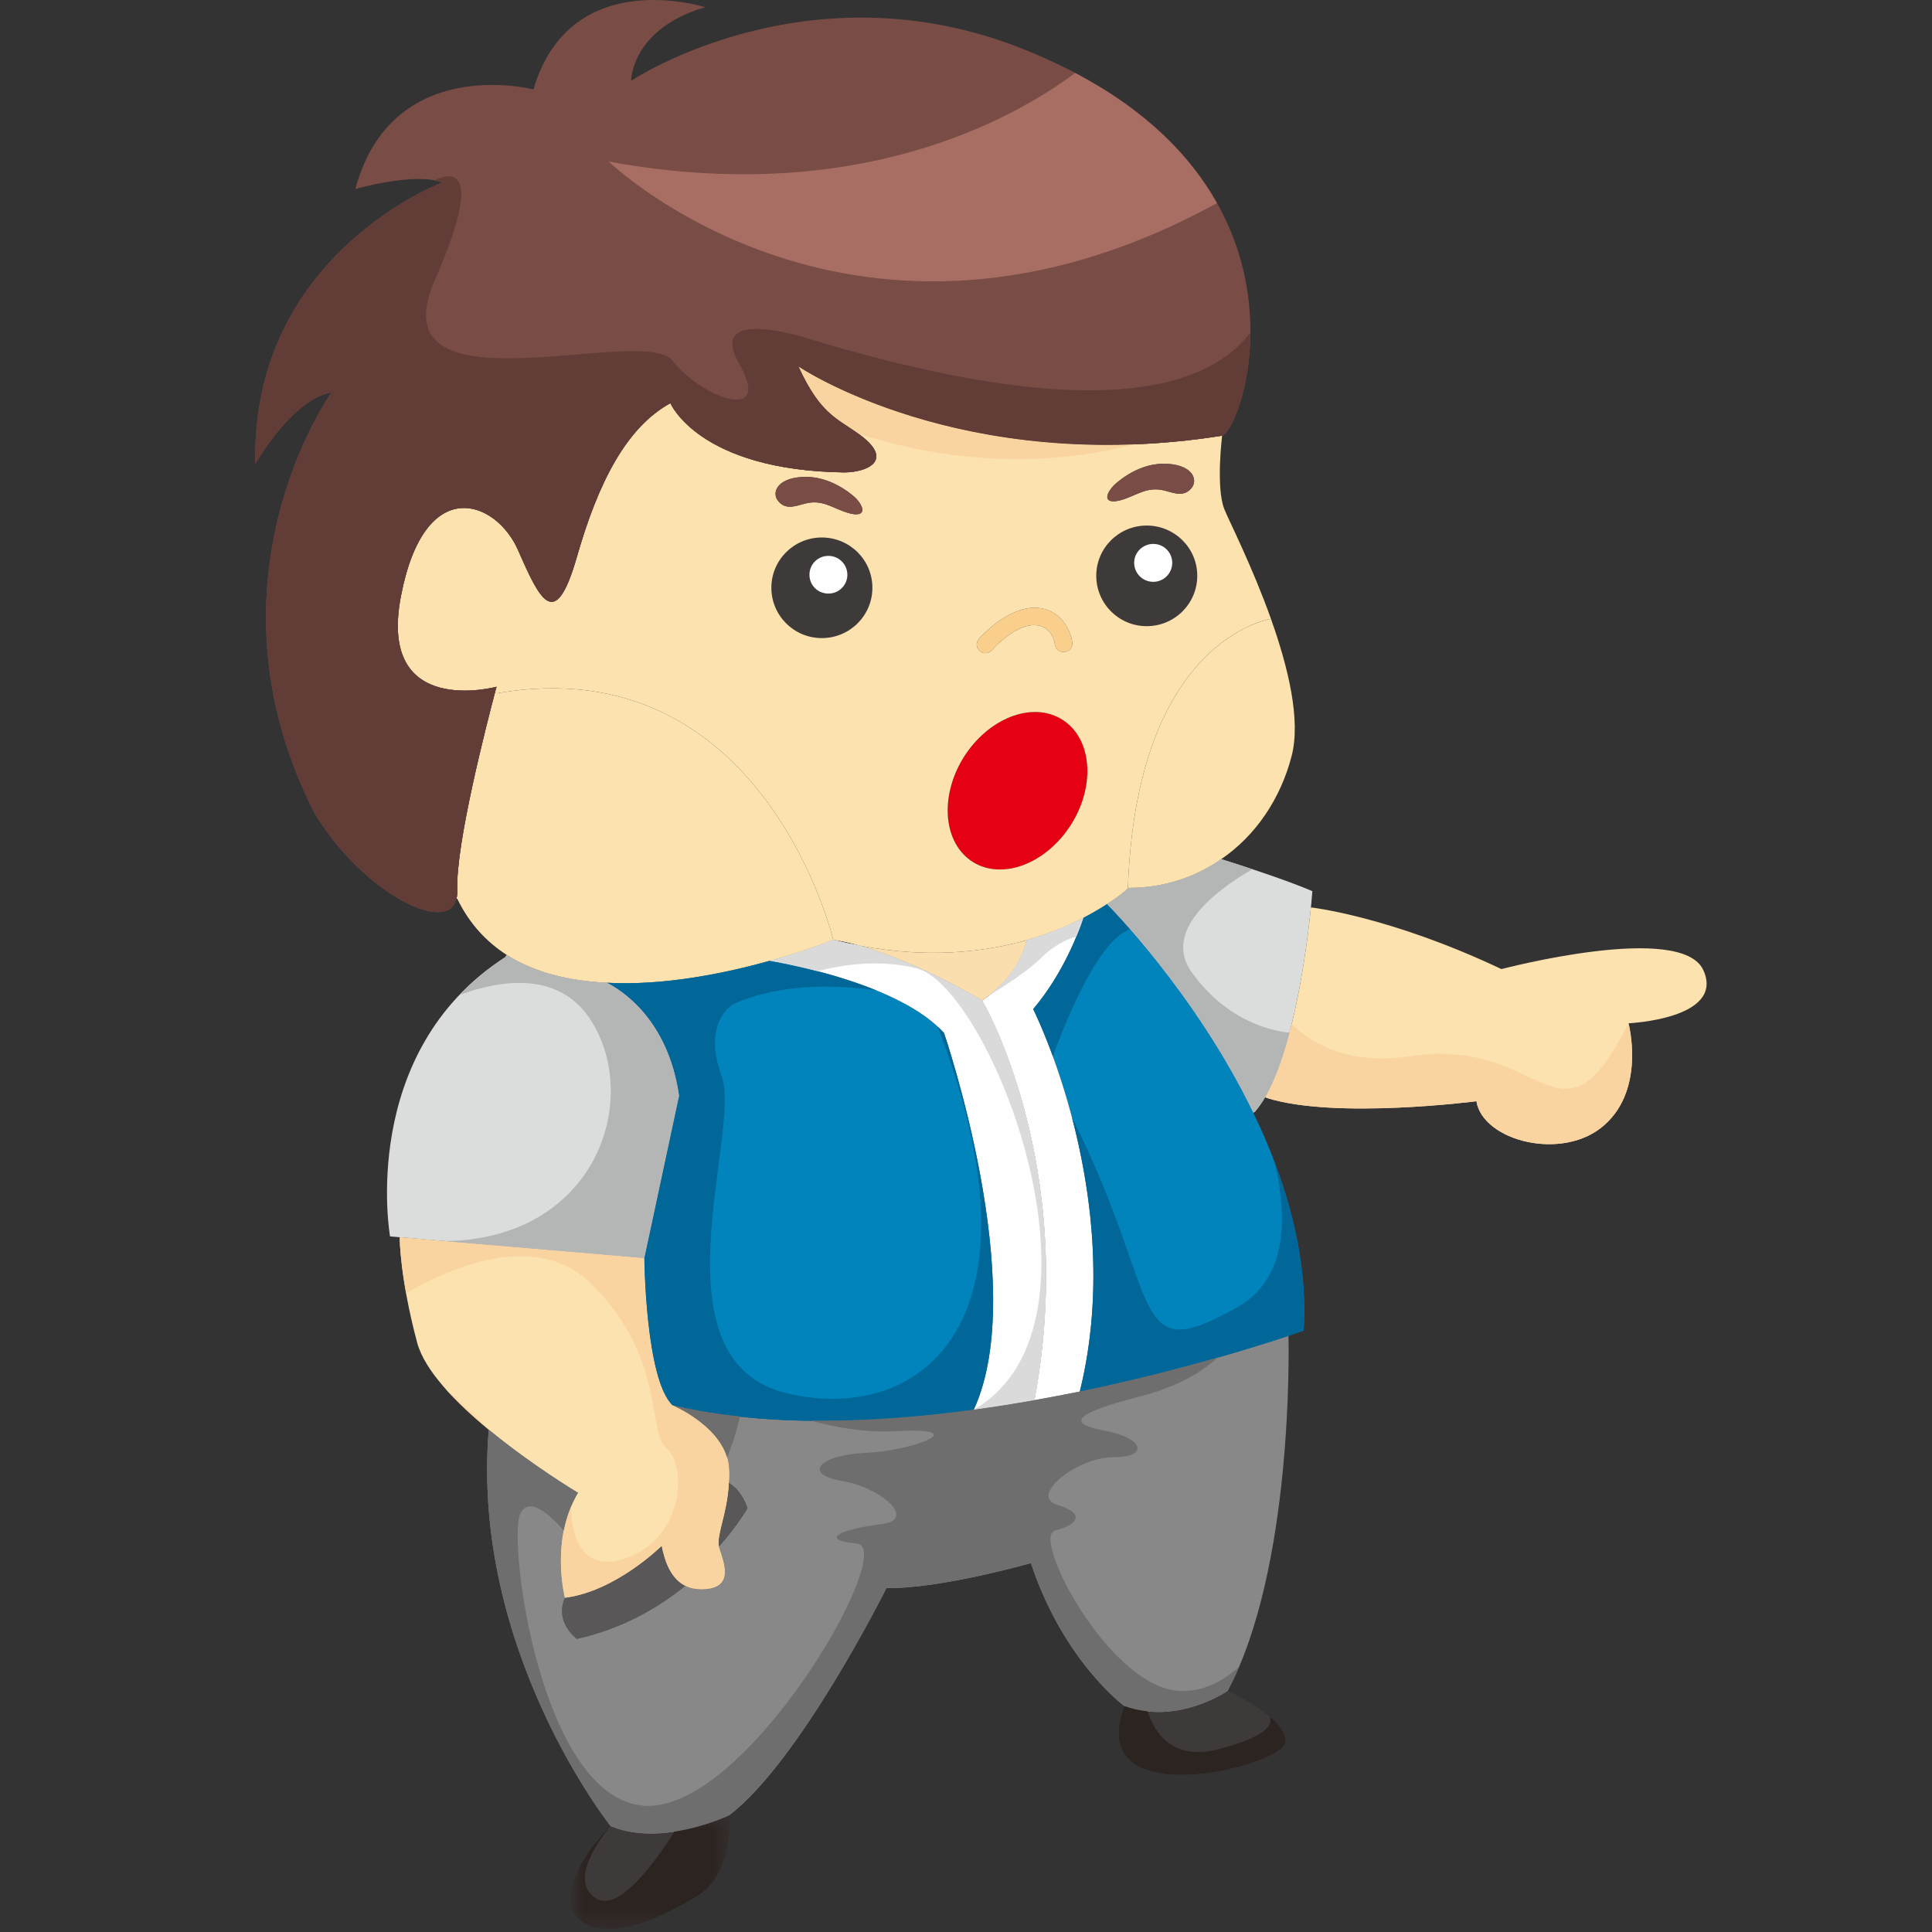 <?xml version="1.0" encoding="UTF-8"?>
<svg width="120px" height="120px" viewBox="0 0 120 120" version="1.1" xmlns="http://www.w3.org/2000/svg" xmlns:xlink="http://www.w3.org/1999/xlink">
    <rect x="0" y="0" width="120" height="120" fill="#333333" stroke="none"/>
    <!-- Generator: Sketch 51.1 (57501) - http://www.bohemiancoding.com/sketch -->
    <title>Boy20</title>
    <desc>Created with Sketch.</desc>
    <defs>
        <polygon id="path-1" points="0.458 0.595 10.33 0.595 10.33 7.66 0.458 7.66"></polygon>
        <polygon id="path-3" points="0.458 0.595 10.33 0.595 10.33 7.66 0.458 7.66"></polygon>
    </defs>
    <g id="Boy20" stroke="none" stroke-width="1" fill="none" fill-rule="evenodd">
        <g id="Group-166" transform="translate(60.5, 60) scale(-1, 1) translate(-60.5, -60) translate(15, 0)">
            <path d="M51.815,36.504 C51.815,34.781 53.219,33.386 54.957,33.386 C56.684,33.386 58.089,34.781 58.089,36.504 C58.089,38.234 56.684,39.632 54.957,39.632 C53.219,39.632 51.815,38.234 51.815,36.504 M55.723,35.697 C55.723,35.051 55.207,34.526 54.545,34.526 C53.898,34.526 53.367,35.051 53.367,35.697 C53.367,36.351 53.898,36.869 54.545,36.869 C55.207,36.869 55.723,36.351 55.723,35.697" id="Fill-1" fill="#3F3A3A"></path>
            <path d="M34.367,36.139 C35.026,36.139 35.555,35.612 35.555,34.954 C35.555,34.31 35.026,33.782 34.367,33.782 C33.72,33.782 33.191,34.31 33.191,34.954 C33.191,35.612 33.72,36.139 34.367,36.139 M31.637,35.76 C31.637,34.041 33.039,32.644 34.777,32.644 C36.505,32.644 37.91,34.041 37.91,35.76 C37.91,37.493 36.505,38.891 34.777,38.891 C33.039,38.891 31.637,37.493 31.637,35.76" id="Fill-3" fill="#3F3A3A"></path>
            <g id="Group-7" transform="translate(60.239, 112.16)">
                <mask id="mask-2" fill="white">
                    <use xlink:href="#path-1"></use>
                </mask>
                <g id="Clip-6"></g>
                <path d="M7.833,1.261 C9.93,3.347 11.278,6.176 9.518,7.25 C7.769,8.325 4.941,7.111 2.501,5.637 C0.083,4.154 0.482,0.595 0.482,0.595 C0.482,0.595 4.597,2.605 7.833,1.261" id="Fill-5" fill="#3F3A3A" mask="url(#mask-2)"></path>
            </g>
            <path d="M29.747,105.023 C29.747,105.023 32.857,107.174 36.16,105.969 C38.729,112.819 26.443,109.733 26.173,108.249 C25.902,106.765 29.747,105.023 29.747,105.023" id="Fill-8" fill="#3F3A3A"></path>
            <path d="M64.899,96.012 C64.899,96.012 67.74,98.841 70.913,99.238 C71.582,100.786 70.168,101.797 70.168,101.797 C67.363,101.173 65.128,99.871 63.431,98.495 C64.326,98.054 64.706,97.001 64.899,96.012" id="Fill-10" fill="#595757"></path>
            <path d="M45.519,87.559 C51.748,88.409 58.476,88.646 64.23,87.28 C64.23,87.28 60.861,88.688 60.722,91.173 C60.701,91.507 60.701,91.818 60.732,92.108 C60.431,92.292 59.901,92.721 59.577,93.679 C59.577,93.679 60.16,94.711 61.347,96.054 C61.347,96.088 61.337,96.119 61.327,96.151 C61.057,97.023 60.387,98.57 62.201,98.7 C62.686,98.733 63.098,98.657 63.431,98.495 C65.127,99.872 67.362,101.173 70.169,101.797 C70.169,101.797 71.581,100.786 70.914,99.238 C70.914,99.238 71.852,95.613 70.102,92.721 C70.102,92.721 72.966,91.011 75.642,88.798 C76.776,102.495 68.072,113.422 68.072,113.422 C64.836,114.766 60.722,112.754 60.722,112.754 C56.338,109.454 50.94,98.636 50.94,98.636 C47.625,98.7 41.968,97.087 41.968,97.087 C39.939,103.205 36.159,105.969 36.159,105.969 C32.856,107.173 29.747,105.023 29.747,105.023 C25.72,97.453 25.947,83.968 25.969,82.969 C27.944,83.624 32.845,85.173 38.924,86.431 C39.842,86.613 40.781,86.795 41.753,86.968 C42.983,87.183 44.235,87.386 45.519,87.559" id="Fill-12" fill="#888889"></path>
            <path d="M60.731,92.107 C60.819,94 61.5,95.292 61.347,96.054 C60.161,94.71 59.578,93.679 59.578,93.679 C59.902,92.72 60.432,92.292 60.731,92.107" id="Fill-14" fill="#595757"></path>
            <path d="M81.17,76.935 C81.17,76.935 81.17,79.345 80.091,83.388 C79.627,85.13 77.694,87.108 75.643,88.797 C72.966,91.011 70.102,92.72 70.102,92.72 C71.852,95.613 70.914,99.239 70.914,99.239 C67.739,98.84 64.9,96.011 64.9,96.011 C64.705,97.002 64.326,98.054 63.431,98.496 C63.098,98.658 62.686,98.733 62.201,98.7 C60.387,98.57 61.057,97.022 61.328,96.152 C61.337,96.119 61.347,96.088 61.347,96.055 C61.5,95.293 60.819,94.001 60.732,92.108 C60.701,91.818 60.701,91.506 60.722,91.173 C60.861,88.688 64.23,87.281 64.23,87.281 C65.915,85.668 65.979,78.139 65.979,78.139 L81.159,76.85 L81.17,76.935 Z" id="Fill-16" fill="#FCE2AE"></path>
            <path d="M30.147,53.364 C31.766,54.493 33.73,55.15 35.89,55.15 C35.89,55.15 35.912,55.159 35.944,55.192 C36.085,55.323 36.517,55.686 37.228,56.15 L37.174,56.225 C37.174,56.225 31.766,61.644 28.16,69.106 L28.063,69.064 C27.836,68.794 27.619,68.496 27.415,68.14 C25.602,64.986 24.824,58.794 24.575,56.366 C24.511,55.731 24.489,55.354 24.489,55.354 C26.163,54.613 29.596,53.538 30.147,53.364" id="Fill-18" fill="#DBDCDC"></path>
            <path d="M74.617,59.451 C83.794,65.366 81.774,76.796 81.774,76.796 L81.159,76.849 L65.98,78.14 L63.82,68.054 C64.51,63.278 67.427,61.483 68.3,61.041 C70.568,60.934 72.748,60.44 74.53,59.311 L74.617,59.451 Z" id="Fill-20" fill="#DBDCDC"></path>
            <path d="M58.186,59.677 C60.927,60.441 64.716,61.236 68.301,61.041 C67.427,61.483 64.511,63.277 63.82,68.054 L65.979,78.14 C65.979,78.14 65.914,85.668 64.23,87.28 C58.476,88.645 51.749,88.41 45.52,87.56 C41.98,79.904 47.367,64.161 47.367,64.161 C50.066,61.161 56.997,59.88 58.186,59.677" id="Fill-22" fill="#0084BB"></path>
            <path d="M25.969,82.969 C25.364,82.765 25.029,82.645 25.029,82.645 C24.738,77.892 26.184,73.194 28.159,69.106 C31.766,61.645 37.175,56.226 37.175,56.226 L37.228,56.149 C37.628,56.407 38.124,56.709 38.707,57.009 C38.934,57.709 39.907,60.418 41.827,62.676 C41.827,62.676 35.954,74.312 38.924,86.408 L38.924,86.431 C32.845,85.174 27.944,83.624 25.969,82.969" id="Fill-24" fill="#0084BB"></path>
            <path d="M42.238,58.395 C42.281,58.643 42.723,60.623 45.001,62.14 C45.001,62.14 38.999,72.269 41.752,86.969 C40.78,86.795 39.842,86.614 38.925,86.431 L38.925,86.408 C35.955,74.312 41.828,62.676 41.828,62.676 C39.908,60.418 38.935,57.709 38.708,57.009 C39.658,57.493 40.834,57.999 42.238,58.395" id="Fill-26" fill="#FEFEFE"></path>
            <path d="M45.001,62.14 C45.001,62.14 48.942,59.773 52.581,58.741 C52.591,58.741 52.603,58.741 52.615,58.73 C53.144,58.634 53.694,58.515 54.244,58.376 C54.244,58.376 55.833,59.021 58.186,59.677 C56.998,59.88 50.065,61.16 47.367,64.16 C47.367,64.16 41.98,79.903 45.519,87.559 C44.235,87.386 42.983,87.183 41.752,86.968 C38.998,72.269 45.001,62.14 45.001,62.14" id="Fill-28" fill="#FEFEFE"></path>
            <path d="M55.724,35.698 C55.724,36.351 55.207,36.869 54.546,36.869 C53.898,36.869 53.368,36.351 53.368,35.698 C53.368,35.052 53.898,34.526 54.546,34.526 C55.207,34.526 55.724,35.052 55.724,35.698" id="Fill-30" fill="#FEFEFE"></path>
            <path d="M35.555,34.955 C35.555,35.612 35.026,36.139 34.367,36.139 C33.72,36.139 33.19,35.612 33.19,34.955 C33.19,34.31 33.72,33.783 34.367,33.783 C35.026,33.783 35.555,34.31 35.555,34.955" id="Fill-32" fill="#FEFEFE"></path>
            <path d="M45.207,39.687 C45.401,39.912 45.369,40.245 45.143,40.439 C45.046,40.524 44.926,40.568 44.798,40.568 C44.647,40.568 44.494,40.503 44.386,40.385 C43.998,39.932 42.8,38.784 41.719,38.827 C40.662,38.869 40.489,39.912 40.48,40.041 C40.435,40.33 40.154,40.536 39.874,40.494 C39.572,40.461 39.366,40.191 39.399,39.903 C39.495,39.18 40.079,37.815 41.667,37.749 C43.416,37.687 45.143,39.6 45.207,39.687" id="Fill-34" fill="#FACE8B"></path>
            <path d="M46.148,47.041 C47.669,49.495 47.409,52.395 45.563,53.547 C43.718,54.687 40.986,53.633 39.451,51.181 C37.931,48.74 38.19,45.827 40.035,44.686 C41.882,43.537 44.614,44.6 46.148,47.041" id="Fill-36" fill="#E50113"></path>
            <path d="M77.596,55.289 C77.586,55.482 77.606,55.666 77.65,55.815 L77.596,55.827 C76.852,57.364 75.794,58.496 74.529,59.31 C72.749,60.44 70.569,60.934 68.3,61.041 C64.715,61.235 60.927,60.44 58.185,59.678 C55.833,59.021 54.244,58.376 54.244,58.376 C54.244,58.376 58.562,40.17 75.156,43.063 L75.264,43.041 C75.74,44.858 77.715,52.461 77.596,55.289" id="Fill-38" fill="#FCE2AE"></path>
            <path d="M30.147,53.364 C28.009,51.901 26.464,49.623 25.774,46.954 C25.19,44.709 26,41.417 27.058,38.44 C27.868,38.58 35.436,40.385 35.944,55.192 C35.912,55.159 35.89,55.15 35.89,55.15 C33.73,55.15 31.766,54.493 30.147,53.364" id="Fill-40" fill="#FCE2AE"></path>
            <path d="M52.581,58.741 C48.943,59.773 45.001,62.139 45.001,62.139 C42.723,60.624 42.281,58.644 42.237,58.395 C44.905,59.148 48.381,59.536 52.581,58.741" id="Fill-42" fill="#FBDEAE"></path>
            <path d="M27.415,68.14 L27.318,68.195 C23.075,69.538 14.298,68.399 14.298,68.399 C13.898,70.881 8.9,72.162 6.341,69.87 C3.77,67.591 4.851,63.558 4.851,63.558 C4.851,63.558 -1.153,63.29 0.198,60.268 C1.547,57.235 12.743,60.192 12.743,60.192 C19.695,56.902 24.554,56.365 24.554,56.365 L24.576,56.365 C24.825,58.794 25.601,64.987 27.415,68.14" id="Fill-44" fill="#FCE2AE"></path>
            <path d="M45.563,53.546 C47.409,52.396 47.669,49.494 46.148,47.041 C44.614,44.6 41.882,43.537 40.037,44.687 C38.19,45.827 37.931,48.74 39.451,51.181 C40.986,53.633 43.718,54.688 45.563,53.546 M33.623,30.482 C34.736,30.179 35.339,30.75 36.333,31.051 C37.294,31.331 37.509,30.911 36.83,30.159 C36.83,30.159 35.492,28.803 33.731,28.803 C31.981,28.803 31.571,29.751 31.971,30.287 C32.425,30.878 33.03,30.644 33.623,30.482 M34.778,32.643 C33.04,32.643 31.636,34.042 31.636,35.759 C31.636,37.493 33.04,38.892 34.778,38.892 C36.506,38.892 37.909,37.493 37.909,35.759 C37.909,34.042 36.506,32.643 34.778,32.643 M30.092,27.062 C46.286,29.62 56.404,22.761 56.404,22.761 C54.923,25.987 53.844,25.987 52.354,27.191 C50.561,28.665 52.224,29.342 53.565,29.342 C62.61,29.212 64.361,25.041 64.361,25.041 C67.059,26.523 68.82,29.879 70.169,34.589 C71.518,39.299 72.457,37.279 73.817,34.18 C75.155,31.094 79.615,29.342 81.094,37.009 C82.584,44.675 75.155,42.654 75.155,42.654 C75.155,42.654 75.201,42.794 75.263,43.041 L75.155,43.063 C58.562,40.17 54.244,58.376 54.244,58.376 C53.715,58.451 53.164,58.579 52.614,58.731 C52.604,58.741 52.592,58.741 52.581,58.741 C48.38,59.536 44.905,59.149 42.237,58.395 C40.835,57.999 39.659,57.494 38.708,57.01 C38.124,56.71 37.628,56.407 37.228,56.149 C36.516,55.687 36.084,55.323 35.944,55.192 C35.437,40.385 27.868,38.579 27.058,38.439 C28.214,35.191 29.672,32.332 29.952,31.632 C30.492,30.287 30.092,27.062 30.092,27.062 M55.928,29.62 C54.178,29.62 52.829,30.956 52.829,30.956 C52.15,31.718 52.374,32.137 53.328,31.858 C54.321,31.556 54.923,30.986 56.036,31.288 C56.629,31.45 57.234,31.685 57.687,31.094 C58.089,30.557 57.687,29.62 55.928,29.62 M54.957,33.385 C53.219,33.385 51.815,34.782 51.815,36.504 C51.815,38.235 53.219,39.633 54.957,39.633 C56.685,39.633 58.089,38.235 58.089,36.504 C58.089,34.782 56.685,33.385 54.957,33.385 M41.72,38.827 C42.8,38.785 43.997,39.933 44.387,40.385 C44.494,40.502 44.646,40.568 44.797,40.568 C44.926,40.568 45.047,40.525 45.143,40.438 C45.37,40.245 45.402,39.911 45.207,39.688 C45.143,39.599 43.415,37.686 41.667,37.75 C40.079,37.816 39.496,39.179 39.398,39.902 C39.366,40.191 39.571,40.461 39.874,40.493 C40.153,40.537 40.435,40.33 40.479,40.041 C40.489,39.911 40.662,38.869 41.72,38.827" id="Fill-46" fill="#FCE2AE"></path>
            <path d="M33.73,28.803 C35.491,28.803 36.829,30.159 36.829,30.159 C37.509,30.91 37.293,31.33 36.332,31.052 C35.34,30.749 34.735,30.18 33.623,30.481 C33.029,30.643 32.424,30.878 31.97,30.287 C31.572,29.751 31.982,28.803 33.73,28.803" id="Fill-48" fill="#794D45"></path>
            <path d="M52.83,30.955 C52.83,30.955 54.178,29.62 55.929,29.62 C57.687,29.62 58.09,30.557 57.687,31.093 C57.235,31.684 56.63,31.451 56.037,31.288 C54.924,30.986 54.32,31.557 53.328,31.858 C52.375,32.137 52.149,31.719 52.83,30.955" id="Fill-50" fill="#794D45"></path>
            <path d="M86.492,50.451 C83.587,55.363 78.18,58.159 77.651,55.815 C77.606,55.666 77.586,55.482 77.597,55.289 C77.715,52.461 75.74,44.858 75.263,43.041 C75.2,42.794 75.155,42.655 75.155,42.655 C75.155,42.655 82.584,44.675 81.094,37.01 C79.615,29.342 75.155,31.094 73.817,34.181 C72.457,37.279 71.518,39.3 70.169,34.589 C68.82,29.88 67.059,26.524 64.359,25.041 C64.359,25.041 62.61,29.212 53.565,29.342 C52.224,29.342 50.561,28.666 52.354,27.191 C53.844,25.987 54.924,25.987 56.404,22.761 C56.404,22.761 46.286,29.621 30.092,27.062 C28.732,26.653 23.335,10.802 42.226,3.136 C55.723,-2.38 66.8,5.018 66.8,5.018 C66.8,5.018 66.8,1.792 62.201,0.448 C62.201,0.448 70.578,-2.239 72.867,5.555 C72.867,5.555 81.634,3.277 83.933,11.739 C83.933,11.739 80.155,10.663 78.536,11.341 C78.536,11.341 90.412,15.772 90.142,28.804 C90.142,28.804 87.853,24.782 85.411,24.373 C85.411,24.373 93.791,36.073 86.492,50.451" id="Fill-52" fill="#794D45"></path>
            <path d="M52.692,26.933 C54.012,25.968 55.038,25.737 56.404,22.76 C56.404,22.76 48.498,28.104 35.494,27.588 C39.351,28.605 45.394,29.27 52.692,26.933" id="Fill-54" fill="#FAD4A0"></path>
            <path d="M18.346,65.594 C10.069,64.339 9.169,72.097 4.851,63.558 C4.851,63.558 3.771,67.591 6.341,69.871 C8.899,72.164 13.897,70.882 14.297,68.399 C14.297,68.399 23.074,69.538 27.318,68.195 L27.415,68.14 C26.726,66.941 26.186,65.303 25.77,63.6 C24.315,65.026 21.996,66.147 18.346,65.594" id="Fill-60" fill="#FAD4A0"></path>
            <path d="M67.11,96.778 C63.512,95.525 63.331,91.043 64.591,89.968 C65.851,88.893 64.591,84.412 69.269,79.751 C72.679,76.358 78.086,78.764 80.776,80.322 C81.164,78.17 81.17,76.935 81.17,76.935 L81.16,76.85 L65.979,78.139 C65.979,78.139 65.914,85.668 64.23,87.281 C64.23,87.281 60.862,88.687 60.722,91.173 C60.701,91.506 60.701,91.818 60.731,92.107 C60.819,94.001 61.5,95.293 61.347,96.055 C61.347,96.088 61.337,96.118 61.327,96.152 C61.056,97.022 60.387,98.57 62.201,98.7 C62.687,98.733 63.098,98.658 63.431,98.495 C64.326,98.054 64.705,97.002 64.899,96.011 C64.899,96.011 67.739,98.84 70.914,99.238 C70.914,99.238 71.675,96.274 70.527,93.568 C70.533,93.735 70.637,98.01 67.11,96.778" id="Fill-62" fill="#FAD4A0"></path>
            <path d="M75.37,89.018 C75.461,88.944 75.553,88.871 75.643,88.797 C76.64,87.975 77.605,87.085 78.39,86.189 L75.37,89.018 Z" id="Fill-64" fill="#FAD4A0"></path>
            <path d="M68.3,61.041 C64.715,61.235 60.927,60.44 58.185,59.678 C57.434,59.804 54.392,60.366 51.574,61.515 C54.031,61.166 57.499,61.049 60.451,62.368 C60.451,62.368 62.433,63.445 61.173,66.849 C59.911,70.255 65.67,84.591 57.034,86.563 C48.635,88.479 40.754,81.923 47.76,63.773 C47.625,63.9 47.485,64.026 47.366,64.16 C47.366,64.16 41.979,79.903 45.519,87.559 C51.748,88.409 58.476,88.645 64.229,87.28 C65.915,85.668 65.979,78.14 65.979,78.14 L63.821,68.054 C64.51,63.278 67.426,61.483 68.3,61.041" id="Fill-66" fill="#006798"></path>
            <path d="M40.603,65.617 C41.278,63.767 41.827,62.677 41.827,62.677 C39.907,60.418 38.934,57.709 38.707,57.01 C38.124,56.708 37.628,56.407 37.228,56.149 L37.175,56.226 C37.175,56.226 36.64,56.759 35.798,57.723 C37.951,58.373 40.239,64.588 40.603,65.617" id="Fill-68" fill="#006798"></path>
            <path d="M39.418,69.408 C33.705,80.775 35.973,85.052 29.141,81.187 C26.202,79.523 25.92,75.978 26.852,72.138 C25.595,75.446 24.806,79.029 25.028,82.645 C25.028,82.645 25.364,82.765 25.969,82.969 C27.944,83.624 32.845,85.174 38.924,86.431 L38.924,86.408 C37.37,80.081 38.239,73.882 39.418,69.408" id="Fill-70" fill="#006798"></path>
            <path d="M49.116,60.129 C51.403,59.591 53.594,59.893 55.21,60.327 C56.624,59.958 57.766,59.748 58.186,59.677 C55.833,59.021 54.244,58.376 54.244,58.376 C53.694,58.515 53.144,58.634 52.615,58.73 C52.603,58.741 52.591,58.741 52.581,58.741 C48.942,59.773 45.001,62.139 45.001,62.139 C45.001,62.139 38.998,72.269 41.752,86.968 C42.983,87.182 44.235,87.387 45.519,87.559 C36.258,82.192 44.527,61.204 49.116,60.129" id="Fill-72" fill="#DADADA"></path>
            <path d="M41.288,59.457 C42.116,60.28 43.568,61.227 44.696,61.905 C42.701,60.427 42.278,58.632 42.237,58.395 C40.834,57.999 39.659,57.493 38.708,57.01 C38.778,57.227 38.928,57.649 39.149,58.176 C39.837,58.351 40.66,58.83 41.288,59.457" id="Fill-74" fill="#DADADA"></path>
            <path d="M35.944,55.192 C35.912,55.16 35.891,55.151 35.891,55.151 C33.73,55.151 31.766,54.492 30.147,53.364 C29.91,53.439 29.141,53.678 28.212,53.985 C30.501,55.319 33.819,57.825 31.976,60.397 C29.714,63.552 26.797,64.059 25.909,64.143 C26.305,65.648 26.798,67.071 27.415,68.14 C27.62,68.495 27.836,68.794 28.063,69.063 L28.159,69.105 C31.766,61.645 37.175,56.226 37.175,56.226 L37.229,56.149 C36.516,55.687 36.084,55.323 35.944,55.192" id="Fill-76" fill="#B4B5B5"></path>
            <path d="M69.224,63.489 C71.148,60.346 74.694,60.789 77.464,61.798 C76.66,60.957 75.722,60.163 74.617,59.451 L74.53,59.312 C72.748,60.44 70.568,60.934 68.3,61.041 C67.427,61.483 64.51,63.278 63.82,68.054 L65.98,78.14 L78.353,77.088 C69.044,76.955 66.194,68.437 69.224,63.489" id="Fill-78" fill="#B4B5B5"></path>
            <path d="M60.844,90.521 C61.458,88.447 64.23,87.28 64.23,87.28 C62.885,87.599 61.479,87.825 60.043,87.982 C60.258,88.936 60.53,89.779 60.844,90.521" id="Fill-80" fill="#6F6E6E"></path>
            <path d="M75.642,88.797 C72.965,91.011 70.103,92.72 70.103,92.72 C70.562,93.479 70.832,94.285 70.987,95.064 C71.751,94.179 73.11,92.872 73.676,94.001 C74.488,95.613 72.464,111.475 66.118,112.148 C59.776,112.819 50.194,96.152 52.76,95.884 C55.324,95.613 53.57,94.942 51.275,94.673 C48.982,94.405 51.275,92.388 53.705,91.984 C56.133,91.583 55.188,90.371 52.218,90.239 C49.25,90.102 45.471,88.625 50.329,88.893 C52.226,88.998 54.078,88.671 55.635,88.236 C52.267,88.278 48.826,88.01 45.52,87.559 C44.236,87.387 42.982,87.182 41.752,86.968 C40.78,86.796 39.842,86.613 38.925,86.431 C35.638,85.751 32.703,84.985 30.382,84.324 C31.215,85.107 32.693,86.096 35.215,86.743 C39.938,87.952 39.399,88.491 37.24,88.893 C35.079,89.298 34.54,90.507 36.834,90.507 C39.128,90.507 42.098,92.925 40.343,93.463 C38.589,94.001 38.995,94.673 40.479,95.076 C41.963,95.479 37.105,104.755 32.787,105.023 C31.509,105.102 30.232,104.603 29.032,103.516 C29.254,104.039 29.493,104.543 29.748,105.023 C29.748,105.023 32.857,107.174 36.16,105.969 C36.16,105.969 39.938,103.205 41.969,97.086 C41.969,97.086 47.625,98.7 50.94,98.636 C50.94,98.636 56.338,109.455 60.721,112.755 C60.721,112.755 64.835,114.766 68.073,113.422 C68.073,113.422 76.777,102.495 75.642,88.797" id="Fill-82" fill="#6F6E6E"></path>
            <path d="M36.16,105.969 C35.673,106.145 35.191,106.245 34.722,106.293 C34.319,107.534 33.228,109.39 30.357,108.652 C27.893,108.019 26.842,107.337 27.146,106.612 C26.53,107.126 26.074,107.705 26.173,108.249 C26.443,109.734 38.729,112.819 36.16,105.969" id="Fill-84" fill="#2C2421"></path>
            <g id="Group-88" transform="translate(60.239, 112.16)">
                <mask id="mask-4" fill="white">
                    <use xlink:href="#path-3"></use>
                </mask>
                <g id="Clip-87"></g>
                <path d="M7.833,1.261 C7.833,1.261 10.739,4.556 8.713,5.766 C7.332,6.593 5.13,3.591 3.874,1.607 C1.978,1.32 0.482,0.595 0.482,0.595 C0.482,0.595 0.083,4.154 2.501,5.637 C4.941,7.111 7.769,8.325 9.518,7.25 C11.278,6.176 9.93,3.347 7.833,1.261" id="Fill-86" fill="#2C2421" mask="url(#mask-4)"></path>
            </g>
            <path d="M90.142,28.803 C90.412,15.772 78.536,11.341 78.536,11.341 C78.678,11.281 78.842,11.239 79.014,11.206 C78.326,10.848 75.662,9.815 78.986,17.384 C82.764,25.987 66.03,20.072 64.23,22.4 C62.431,24.732 57.933,26.343 60.092,22.58 C62.252,18.818 55.414,21.148 55.414,21.148 C37.829,26.42 30.933,24.074 28.337,20.659 C28.36,24.256 29.547,26.899 30.092,27.062 C46.287,29.62 56.405,22.761 56.405,22.761 C54.923,25.987 53.845,25.987 52.353,27.191 C50.562,28.666 52.224,29.342 53.565,29.342 C62.611,29.212 64.36,25.041 64.36,25.041 C67.058,26.523 68.819,29.88 70.169,34.589 C71.519,39.3 72.457,37.279 73.818,34.18 C75.156,31.094 79.615,29.342 81.094,37.009 C82.585,44.675 75.156,42.655 75.156,42.655 C75.156,42.655 75.201,42.794 75.264,43.041 C75.74,44.858 77.716,52.461 77.596,55.289 C77.586,55.482 77.607,55.666 77.65,55.815 C78.18,58.159 83.588,55.363 86.491,50.451 C93.792,36.072 85.412,24.372 85.412,24.372 C87.854,24.782 90.142,28.803 90.142,28.803" id="Fill-89" fill="#623C36"></path>
            <path d="M68.19,10.036 C52.837,12.852 43.132,7.439 39.217,4.535 C34.767,6.878 32.031,9.735 30.413,12.616 C52.812,24.894 68.19,10.036 68.19,10.036" id="Fill-91" fill="#A86E63"></path>
        </g>
    </g>
</svg>